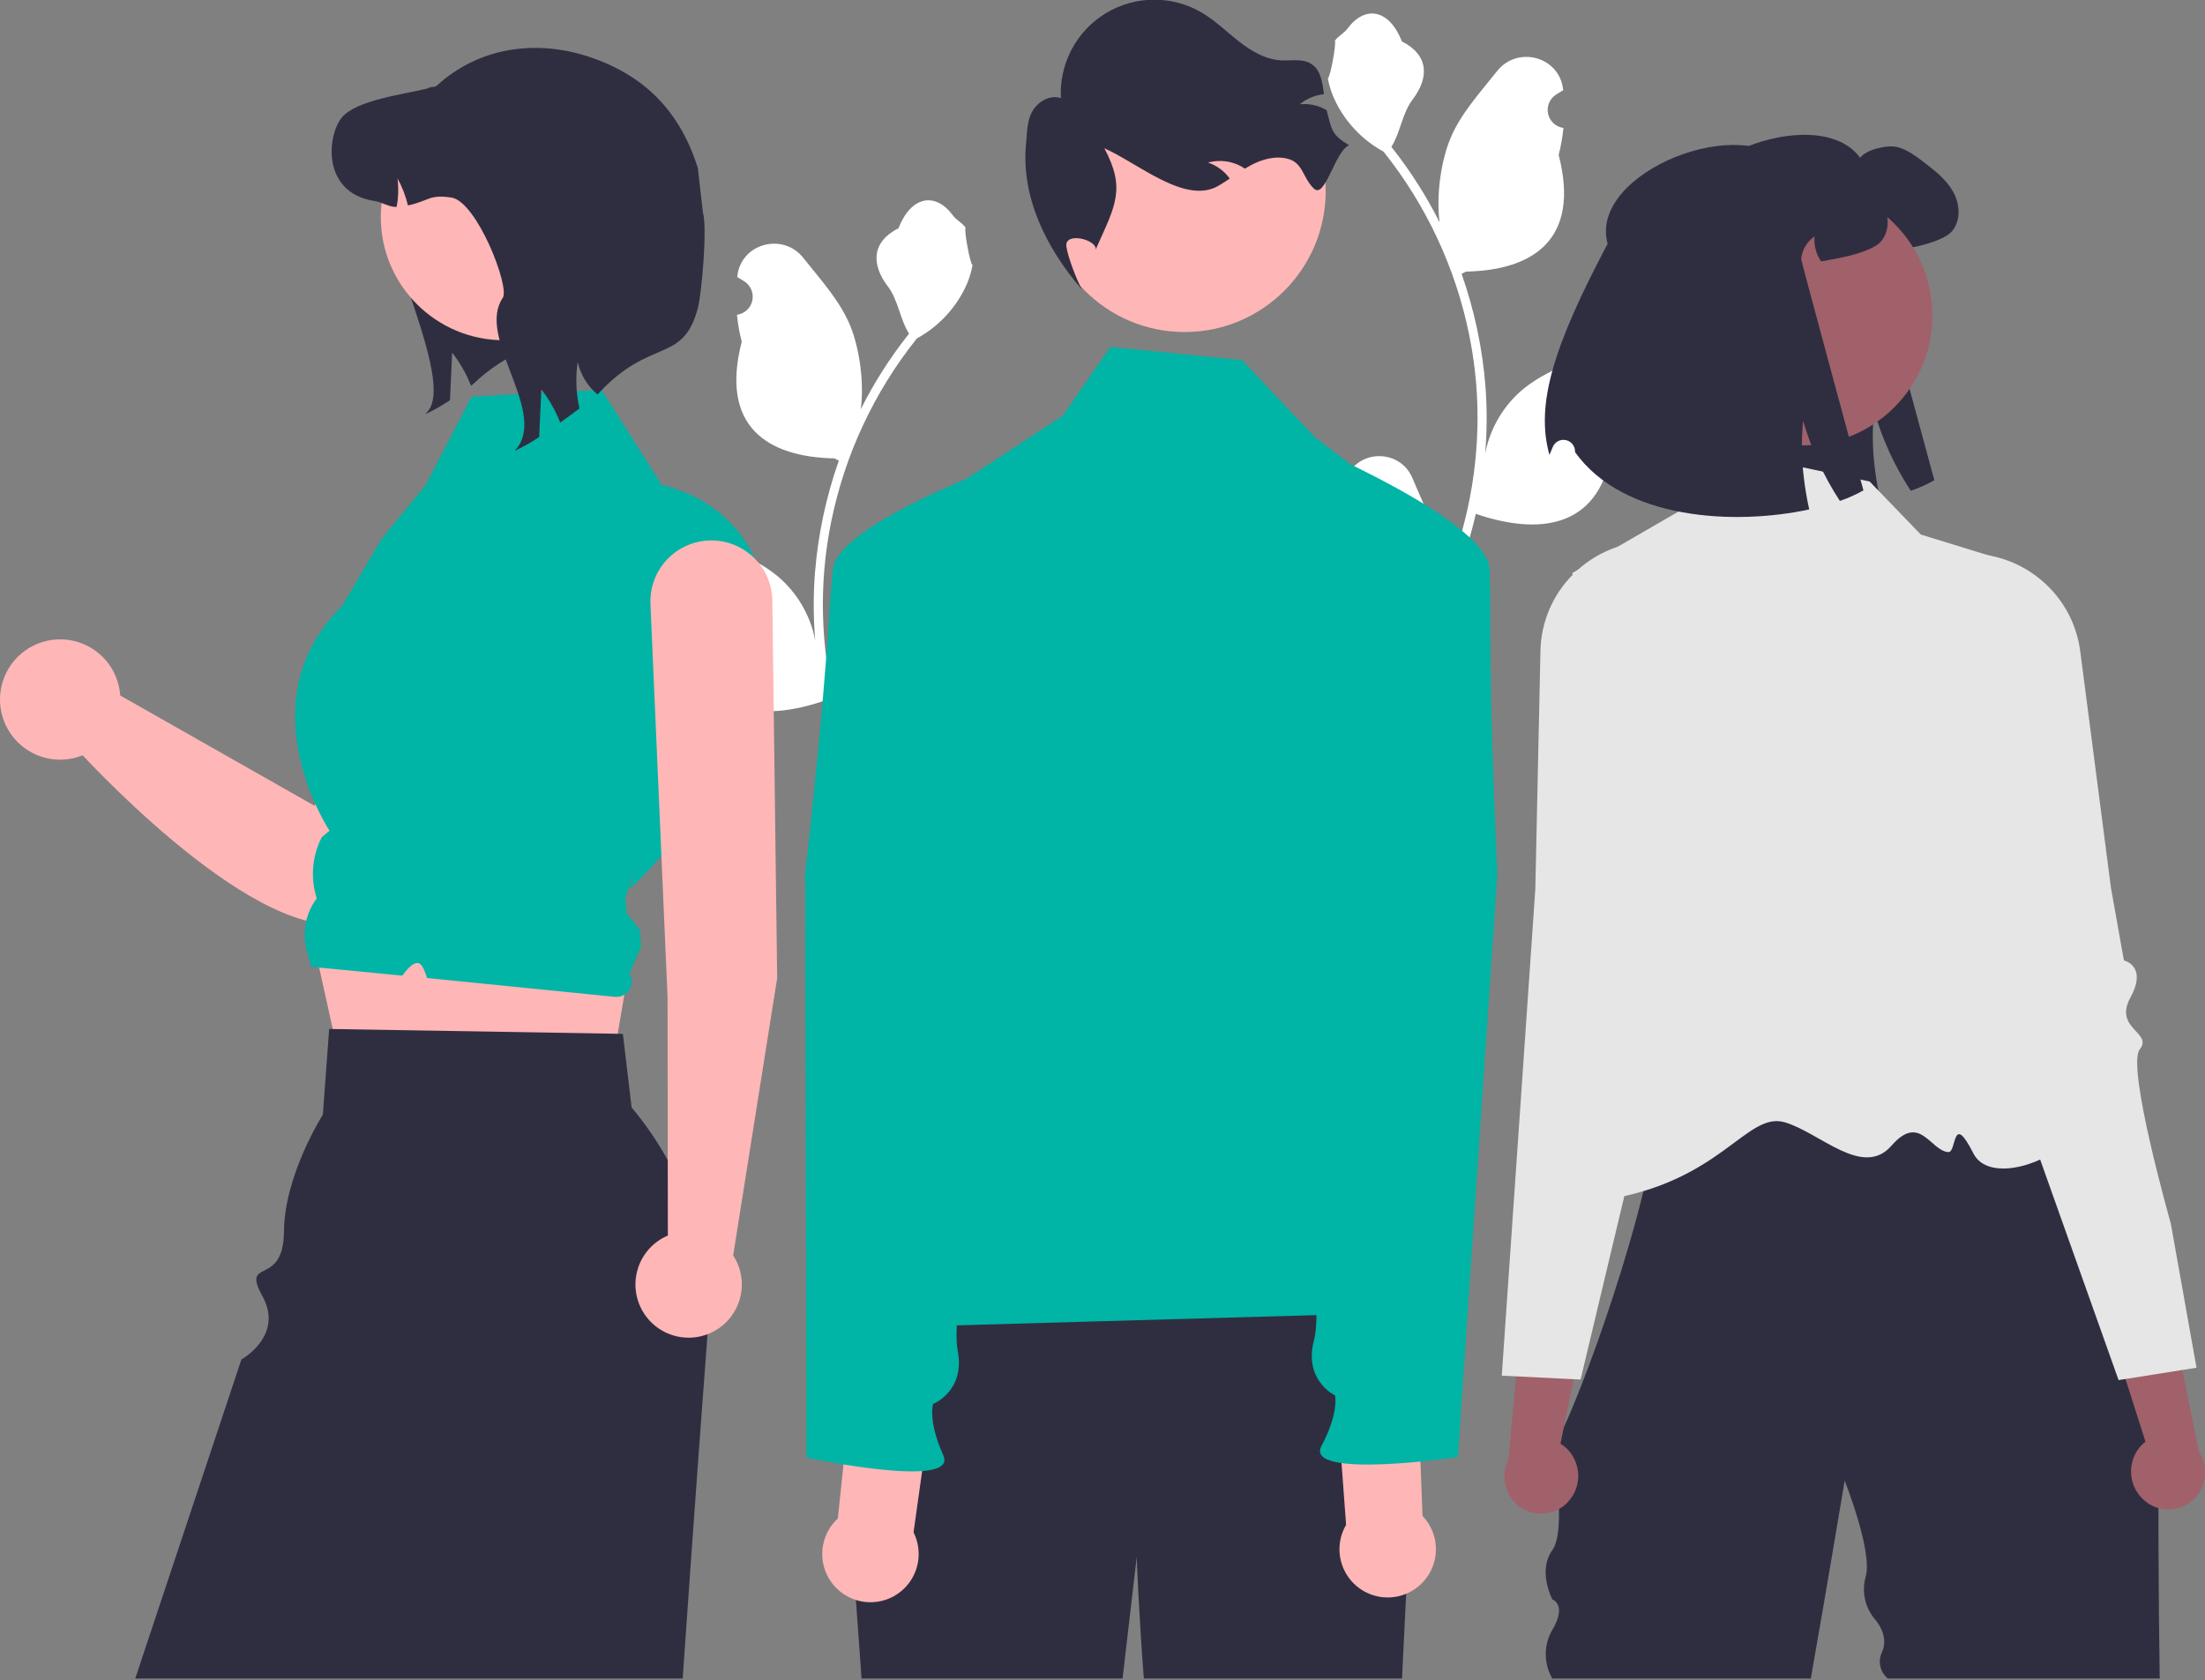 <svg width="698" height="532" viewBox="0 0 698 532" fill="none" xmlns="http://www.w3.org/2000/svg">
<rect x="0" y="0" width="698" height="532" fill="#808080" stroke="none"/>
<g clip-path="url(#clip0_1190_9443)">
<path d="M423.244 160.138C424.113 160.178 424.972 159.95 425.707 159.485C426.441 159.02 427.015 158.34 427.35 157.538C427.686 156.736 427.767 155.85 427.582 155.001C427.397 154.151 426.955 153.379 426.317 152.789C426.21 152.364 426.133 152.059 426.026 151.634C426.065 151.542 426.103 151.449 426.142 151.357C430.045 142.049 443.274 142.113 447.144 151.435C450.579 159.708 454.953 167.995 456.03 176.743C456.504 180.61 456.304 184.529 455.438 188.328C463.507 170.728 467.696 151.6 467.723 132.239C467.725 127.381 467.455 122.526 466.915 117.698C466.468 113.74 465.849 109.81 465.056 105.908C460.732 84.738 451.447 64.895 437.965 48.009C431.44 44.449 426.163 38.974 422.845 32.322C421.643 29.931 420.793 27.378 420.323 24.744C421.059 24.84 423.098 13.63 422.543 12.942C423.569 11.385 425.405 10.611 426.525 9.092C432.097 1.538 439.774 2.857 443.782 13.123C452.343 17.444 452.426 24.609 447.172 31.501C443.83 35.886 443.371 41.819 440.439 46.513C440.741 46.899 441.054 47.273 441.356 47.659C446.871 54.751 451.677 62.365 455.707 70.394C454.567 61.489 456.25 50.761 459.119 43.846C462.385 35.967 468.507 29.331 473.898 22.519C480.374 14.337 493.653 17.908 494.794 28.28C494.805 28.38 494.816 28.481 494.826 28.581C494.025 29.033 493.242 29.512 492.475 30.019C491.511 30.663 490.765 31.583 490.333 32.658C489.901 33.733 489.804 34.914 490.055 36.045C490.305 37.177 490.892 38.206 491.737 38.998C492.583 39.79 493.648 40.309 494.793 40.485L494.911 40.503C494.625 43.389 494.121 46.25 493.402 49.059C500.318 75.806 485.387 85.547 464.067 85.985C463.596 86.226 463.137 86.468 462.667 86.697C466.715 98.169 469.254 110.12 470.221 122.247C470.768 129.402 470.736 136.589 470.124 143.739L470.161 143.486C471.705 135.535 475.946 128.362 482.168 123.176C491.408 115.586 504.462 112.791 514.43 106.69C519.229 103.753 525.378 107.548 524.54 113.111C524.527 113.2 524.513 113.289 524.499 113.378C523.013 113.983 521.567 114.68 520.167 115.465C519.367 115.917 518.583 116.397 517.816 116.904C516.852 117.548 516.106 118.467 515.674 119.543C515.242 120.618 515.145 121.798 515.396 122.93C515.646 124.061 516.233 125.09 517.079 125.883C517.924 126.675 518.989 127.193 520.135 127.37L520.252 127.388C520.336 127.4 520.409 127.412 520.493 127.424C517.954 133.486 514.391 139.067 509.958 143.92C505.634 167.269 487.06 169.484 467.192 162.685H467.18C465 172.157 461.842 181.378 457.755 190.198H424.088C423.967 189.824 423.858 189.438 423.75 189.064C426.866 189.259 429.995 189.073 433.066 188.509C430.568 185.443 428.07 182.354 425.572 179.289C425.516 179.232 425.464 179.171 425.415 179.108C424.148 177.539 422.869 175.983 421.602 174.414L421.601 174.412C421.534 169.603 422.086 164.806 423.243 160.138L423.244 160.138Z" fill="white"/>
<path d="M531.34 73.975C525.08 51.151 575.571 31.579 588.83 49.959C590.674 47.346 597.487 45.759 600.613 46.561C603.74 47.362 606.369 49.366 608.934 51.306C612.461 54.016 616.116 56.821 618.28 60.717C620.461 64.596 620.797 69.887 617.864 73.254C615.539 75.931 608.677 77.662 605.182 78.368C602.746 78.865 600.694 79.266 598.93 79.554C597.328 77.246 596.59 74.448 596.846 71.65C595.659 72.451 594.664 73.504 593.932 74.735C593.2 75.966 592.75 77.343 592.614 78.769C592.566 79.362 612.317 152.034 612.317 152.034C609.943 153.384 607.447 154.506 604.862 155.384C599.747 147.567 595.829 139.029 593.239 130.054C592.643 136.056 592.719 142.105 593.463 148.09C593.859 151.446 594.427 154.779 595.163 158.077C571.692 163.144 536.39 161.476 521.032 139.93C521.029 139.84 521.027 139.751 521.024 139.662C521.012 138.812 520.705 137.992 520.155 137.343C519.605 136.694 518.846 136.257 518.009 136.105C517.172 135.954 516.309 136.099 515.567 136.515C514.825 136.93 514.25 137.591 513.941 138.383C513.569 139.334 513.226 140.157 512.92 140.811C508.447 124.812 514.234 106.295 531.34 73.975Z" fill="#2F2E41"/>
<path d="M491.401 456.623V457.371C491.372 457.122 491.372 456.871 491.401 456.623Z" fill="#2F2E41"/>
<path d="M514.385 327.456C514.982 327.294 515.59 327.176 516.204 327.103C515.499 327.217 514.893 327.335 514.385 327.456Z" fill="#2F2E41"/>
<path d="M513.854 327.591C514.015 327.546 514.194 327.501 514.385 327.456C514.208 327.502 514.036 327.536 513.854 327.591Z" fill="#2F2E41"/>
<path d="M683.666 531.413H597.635C596.408 530.433 595.555 529.061 595.219 527.527C594.884 525.993 595.086 524.39 595.793 522.988C598.143 517.598 593.538 512.673 593.538 512.673C591.975 510.841 590.887 508.652 590.373 506.299C589.859 503.946 589.933 501.503 590.589 499.186C592.869 491.225 583.936 468.755 583.936 468.755C583.936 468.755 579.121 497.77 573.22 531.413H491.401C490.03 529.078 489.308 526.42 489.308 523.713C489.308 521.006 490.03 518.347 491.401 516.013C496.169 507.928 491.401 506.377 491.401 506.377C491.401 506.377 486.633 497.33 491.401 490.761C496.169 484.193 491.401 457.37 491.401 457.37C491.581 458.556 492.939 456.4 495.031 451.879C498.215 445.001 503.08 432.632 507.996 418.272C511.511 408.023 515.054 396.746 518.015 385.721H518.022C518.799 382.825 519.534 379.955 520.229 377.111C521.587 371.534 522.752 366.115 523.636 361.026C525.555 350.066 526.187 340.65 524.714 334.527C523.492 329.431 520.818 326.621 516.204 327.103C518.676 326.693 522.299 326.305 526.762 325.938C527.567 325.873 528.401 325.809 529.263 325.737C562.554 323.221 633.981 321.777 633.981 321.777L655.858 360.954L683.565 410.582C683.565 410.582 682.81 477.157 683.666 531.413Z" fill="#2F2E41"/>
<path d="M591.84 152.445L541.436 141.753L531.428 161.898L497.725 181.41C497.725 181.41 519.45 270.235 519.326 282.728C519.011 314.446 468.262 385.546 506.594 380.076C544.927 374.607 552.713 351.695 565.019 355.318C576.117 358.585 589.669 373.12 598.741 362.725C607.813 352.33 611.009 364.333 616.745 364.748C619.472 364.945 617.83 351.622 624.689 365.162C631.548 378.702 667.922 360.476 655.594 348.148C635.062 327.616 630.889 176.262 630.889 176.262L608.033 169.229L591.84 152.445Z" fill="#E6E6E6"/>
<path d="M496.772 475.021C498.797 472.606 499.8 469.496 499.568 466.353C499.335 463.21 497.885 460.282 495.526 458.191C495.04 457.774 494.52 457.397 493.972 457.066L502.4 415.705L482.917 404.045L477.498 461.952C476.299 464.332 475.922 467.042 476.425 469.658C476.928 472.275 478.283 474.652 480.279 476.417C481.424 477.411 482.754 478.17 484.193 478.65C485.631 479.129 487.15 479.321 488.662 479.214C490.175 479.107 491.652 478.703 493.008 478.025C494.364 477.347 495.574 476.409 496.568 475.263C496.637 475.184 496.705 475.103 496.772 475.021Z" fill="#A0616A"/>
<path d="M557.265 257.006C557.142 255.676 555.446 255.073 553.096 254.239C550.736 253.512 548.492 252.449 546.434 251.084C541.23 247.325 543.278 243.394 546.11 237.96C546.664 236.904 547.238 235.804 547.778 234.661C549.38 231.276 546.829 217.311 540.181 193.148C538.132 185.709 538.14 180.455 536.724 176.97C535.315 173.484 532.49 171.766 524.793 171.407C515.489 170.937 506.378 174.175 499.458 180.412C499.271 180.577 499.077 180.757 498.89 180.93C498.538 181.26 498.193 181.598 497.855 181.943C491.456 188.381 487.794 197.045 487.635 206.121L487.599 207.666L486.011 281.493L481.548 346.278L475.395 435.522L479.952 435.745L498.136 436.65L500.342 436.758L505.574 414.808L511.87 388.395L514.185 378.692L521.365 348.593L524.714 334.527L526.762 325.938L527.596 322.431L531.664 305.383C531.757 305.024 541.115 268.103 551.903 261.929C555.928 259.629 557.38 258.293 557.265 257.006Z" fill="#E6E6E6"/>
<path d="M678.305 474.581C676.032 472.397 674.701 469.413 674.595 466.263C674.489 463.113 675.616 460.046 677.736 457.715C678.175 457.248 678.651 456.818 679.161 456.429L666.34 416.213L684.458 402.527L696.064 459.517C697.512 461.755 698.178 464.408 697.959 467.064C697.74 469.72 696.648 472.228 694.853 474.198C693.821 475.309 692.58 476.206 691.202 476.837C689.823 477.469 688.334 477.823 686.818 477.879C685.303 477.935 683.792 477.691 682.37 477.163C680.949 476.635 679.645 475.832 678.534 474.8C678.457 474.728 678.381 474.655 678.305 474.581Z" fill="#A0616A"/>
<path d="M687.168 387.316C687.168 387.316 673.038 337.6 677.347 332.218C681.657 326.836 668.929 325.785 674.414 315.761C679.898 305.738 672.328 304.061 672.328 304.061L668.22 281.015L660.877 224.408L660.654 222.724L658.518 206.255C657.921 201.551 656.382 197.016 653.993 192.921C651.603 188.825 648.413 185.253 644.611 182.419C644.417 182.271 644.219 182.128 644.02 181.985C643.116 181.334 642.193 180.731 641.249 180.176C634.2 176.017 625.922 174.445 617.838 175.729C602.608 178.101 607.348 183.781 604.877 198.997C600.864 223.738 599.822 237.893 601.779 241.091C602.438 242.168 603.131 243.198 603.792 244.187C607.193 249.292 609.651 252.975 604.879 257.279C602.977 258.852 600.861 260.147 598.595 261.124C596.351 262.21 594.728 262.99 594.749 264.325C594.775 265.618 596.36 266.786 600.606 268.639C605.751 270.89 611.277 279.403 615.803 288.099C619.394 295.108 622.597 302.31 625.397 309.671L664.299 419.082L670.644 436.925L672.833 436.579L690.808 433.729L695.316 433.016L687.168 387.316Z" fill="#E6E6E6"/>
<path d="M570.574 140.998C593.285 140.998 611.696 122.587 611.696 99.876C611.696 77.165 593.285 58.753 570.574 58.753C547.863 58.753 529.452 77.165 529.452 99.876C529.452 122.587 547.863 140.998 570.574 140.998Z" fill="#A0616A"/>
<path d="M508.896 77.181C502.636 54.357 553.127 34.785 566.386 53.165C568.229 50.552 575.043 48.965 578.169 49.767C581.295 50.568 583.925 52.572 586.49 54.512C590.017 57.221 593.672 60.027 595.836 63.923C598.017 67.802 598.353 73.093 595.419 76.46C593.095 79.137 586.233 80.868 582.738 81.574C580.301 82.071 578.249 82.472 576.486 82.76C574.884 80.452 574.146 77.654 574.402 74.856C573.215 75.657 572.22 76.711 571.488 77.941C570.756 79.172 570.306 80.549 570.169 81.975C570.121 82.568 589.872 155.24 589.872 155.24C587.499 156.59 585.003 157.712 582.418 158.59C577.303 150.773 573.385 142.235 570.795 133.26C570.199 139.262 570.274 145.311 571.019 151.296C571.415 154.652 571.982 157.985 572.718 161.284C549.248 166.35 513.946 164.682 498.588 143.136C498.585 143.047 498.582 142.957 498.58 142.868C498.568 142.018 498.261 141.198 497.711 140.549C497.161 139.9 496.402 139.463 495.565 139.312C494.728 139.16 493.865 139.305 493.122 139.721C492.38 140.136 491.806 140.797 491.497 141.589C491.125 142.54 490.782 143.363 490.476 144.017C486.003 128.018 491.79 109.501 508.896 77.181Z" fill="#2F2E41"/>
<path d="M304.955 219.276C304.087 219.316 303.227 219.088 302.492 218.623C301.758 218.158 301.184 217.478 300.849 216.676C300.513 215.874 300.433 214.988 300.618 214.139C300.802 213.289 301.244 212.517 301.882 211.927C301.989 211.502 302.066 211.197 302.173 210.772C302.135 210.68 302.096 210.587 302.057 210.495C298.154 201.187 284.925 201.251 281.055 210.573C277.62 218.846 273.246 227.134 272.169 235.881C271.695 239.748 271.895 243.667 272.761 247.466C264.693 229.866 260.503 210.738 260.476 191.377C260.474 186.519 260.744 181.664 261.285 176.836C261.731 172.878 262.351 168.948 263.143 165.046C267.467 143.876 276.752 124.033 290.234 107.148C296.759 103.587 302.036 98.112 305.354 91.46C306.556 89.069 307.406 86.516 307.876 83.882C307.14 83.978 305.101 72.768 305.656 72.08C304.63 70.523 302.794 69.749 301.674 68.231C296.102 60.676 288.425 61.995 284.418 72.261C275.856 76.582 275.774 83.748 281.027 90.639C284.369 95.024 284.828 100.957 287.76 105.651C287.459 106.037 287.145 106.411 286.843 106.798C281.328 113.889 276.522 121.504 272.492 129.532C273.632 120.628 271.949 109.9 269.08 102.984C265.814 95.105 259.692 88.469 254.301 81.657C247.825 73.475 234.546 77.046 233.405 87.418C233.394 87.518 233.384 87.619 233.373 87.719C234.174 88.171 234.958 88.65 235.725 89.158C236.688 89.801 237.435 90.721 237.867 91.796C238.298 92.872 238.395 94.052 238.145 95.184C237.894 96.315 237.307 97.344 236.462 98.136C235.616 98.929 234.551 99.447 233.406 99.624L233.289 99.642C233.574 102.528 234.078 105.388 234.797 108.197C227.881 134.944 242.812 144.686 264.133 145.123C264.603 145.365 265.062 145.606 265.532 145.835C261.484 157.308 258.945 169.258 257.978 181.385C257.431 188.54 257.463 195.728 258.075 202.877L258.039 202.624C256.494 194.673 252.253 187.5 246.032 182.315C236.792 174.724 223.737 171.929 213.769 165.828C208.97 162.891 202.822 166.686 203.659 172.25C203.672 172.338 203.686 172.427 203.7 172.516C205.186 173.121 206.633 173.818 208.032 174.603C208.833 175.055 209.616 175.535 210.383 176.042C211.347 176.686 212.093 177.605 212.525 178.681C212.957 179.756 213.054 180.937 212.803 182.068C212.553 183.199 211.966 184.228 211.121 185.021C210.275 185.813 209.21 186.331 208.065 186.508L207.947 186.526C207.863 186.538 207.79 186.55 207.706 186.562C210.245 192.625 213.809 198.205 218.241 203.058C222.565 226.407 241.139 228.622 261.007 221.823H261.019C263.199 231.296 266.358 240.516 270.444 249.336H304.111C304.232 248.962 304.341 248.576 304.449 248.202C301.333 248.398 298.204 248.211 295.133 247.647C297.631 244.582 300.129 241.492 302.627 238.427C302.683 238.37 302.735 238.31 302.784 238.246C304.051 236.678 305.33 235.121 306.597 233.552L306.598 233.55C306.665 228.742 306.114 223.944 304.956 219.277L304.955 219.276Z" fill="white"/>
<path d="M147.86 49.96C147.095 51.741 123.534 51.55 122.455 53.136C114.135 65.377 144.127 117.463 135.807 129.72L134.648 131.102C137.362 129.851 139.97 128.38 142.444 126.704C142.666 121.686 142.889 116.653 143.127 111.636C145.619 114.824 147.63 118.36 149.097 122.131C151.034 120.765 152.623 118.234 160.926 113.255C164.287 109.563 168.162 106.373 172.431 103.784L147.86 49.96Z" fill="#2F2E41"/>
<path d="M164.968 150.288C162.368 148.594 159.402 147.545 156.315 147.227C153.229 146.909 150.111 147.332 147.22 148.461C144.329 149.59 141.75 151.391 139.695 153.716C137.64 156.042 136.169 158.823 135.405 161.831L99.6 255.122L38.057 220.182C37.787 216.166 36.251 212.339 33.672 209.249C31.091 206.159 27.599 203.966 23.696 202.984C19.792 202.002 15.678 202.281 11.943 203.781C8.208 205.282 5.044 207.927 2.905 211.337C0.766 214.747 -0.238 218.746 0.037 222.762C0.312 226.778 1.851 230.604 4.435 233.69C7.018 236.777 10.513 238.966 14.417 239.944C18.322 240.922 22.436 240.638 26.169 239.134C39.13 252.966 95.319 309.68 118.58 287.521C138.133 268.895 166.35 196.706 173.142 171.778C174.23 167.792 174.025 163.564 172.556 159.702C171.087 155.84 168.43 152.543 164.968 150.288Z" fill="#FFB6B6"/>
<path d="M97.737 291.43L109.036 342.499L191.657 349.972L199.25 305.505L97.737 291.43Z" fill="#FFB6B6"/>
<path d="M223.942 422.39C223.904 423.122 223.859 423.847 223.806 424.579C223.013 435.16 222.108 447.364 221.127 460.738C219.579 481.962 217.851 506.129 216.107 531.413H42.81L76.42 430.393C76.42 430.393 89.99 422.922 83.081 410.37C76.172 397.819 89.767 407.821 89.893 389.896C90.019 371.971 102.201 352.9 102.201 352.9L104.201 325.76L105.341 325.782L195.526 327.284L197.171 327.315L199.941 350.614C216.759 370.627 225.339 396.286 223.942 422.39Z" fill="#2F2E41"/>
<path d="M149.304 125.538L190.428 123.42L209.529 153.602C209.529 153.602 245.468 159.611 242.977 201.96C240.486 244.31 199.25 281.473 199.25 281.473L201.012 275.429L197.951 284.177L198.344 289.088L202.52 294.29L202.95 299.67L199.25 308.181C199.731 308.952 199.986 309.843 199.987 310.752C199.987 311.661 199.733 312.552 199.253 313.324C198.773 314.096 198.086 314.718 197.27 315.119C196.455 315.52 195.543 315.685 194.638 315.594L135.217 309.639C133.864 305.918 132.779 301.465 127.356 308.878L121.758 308.335L98.489 306.081L97.12 301.092C96.341 298.257 96.22 295.282 96.765 292.393C97.31 289.504 98.507 286.778 100.264 284.421C98.243 278.092 98.772 271.224 101.739 265.279L101.851 265.056L104.322 262.997C104.322 262.997 77.287 222.381 108.322 191.79L120.778 170.615L134.715 153.612L149.304 125.538Z" fill="#00B4A6"/>
<path d="M159.539 107.722C181.076 107.722 198.536 90.262 198.536 68.725C198.536 47.187 181.076 29.727 159.539 29.727C138.001 29.727 120.542 47.187 120.542 68.725C120.542 90.262 138.001 107.722 159.539 107.722Z" fill="#FFB6B6"/>
<path d="M189.157 124.903C185.982 122.249 183.771 118.621 182.87 114.582C182.149 119.486 182.337 124.481 183.426 129.317C181.314 130.905 179.266 132.413 177.328 133.779C175.862 130.007 173.85 126.471 171.358 123.283C171.12 128.301 170.898 133.334 170.676 138.351C168.201 140.028 165.594 141.499 162.88 142.749L164.039 141.368C172.359 129.111 150.829 106.548 159.148 94.307C161.483 90.877 150.94 63.774 142.906 62.551C135.761 61.471 136.062 63.536 129.14 65.044C128.421 62.046 127.305 59.157 125.821 56.454C126.216 59.466 126.125 62.522 125.551 65.504C123.09 65.6 121.154 64.031 118.533 63.631C101.814 61.075 103.513 42.99 108.165 37.258C112.833 31.542 128.33 29.827 135.475 27.97C136.126 27.334 137.602 27.731 138.254 27.128C151.946 14.597 170.26 12.521 186.74 18.075C204.315 23.999 215.273 35.463 220.897 53.136L222.51 67.279C223.957 71.826 222.137 92.985 220.897 97.593C216.078 115.507 205.815 106.564 189.157 124.903Z" fill="#2F2E41"/>
<path d="M246.018 309.661L244.483 190.091C244.403 185.025 242.335 180.194 238.724 176.64C235.114 173.086 230.251 171.094 225.184 171.094H225.184C222.563 171.094 219.97 171.628 217.562 172.663C215.154 173.698 212.982 175.213 211.179 177.114C209.375 179.016 207.978 181.265 207.072 183.724C206.167 186.184 205.771 188.802 205.91 191.419L211.312 315.575L211.415 391.154C208.231 392.505 205.54 394.802 203.707 397.735C201.874 400.669 200.989 404.095 201.171 407.549C201.353 411.002 202.595 414.316 204.726 417.04C206.857 419.764 209.775 421.766 213.084 422.773C216.392 423.781 219.931 423.746 223.219 422.672C226.506 421.599 229.384 419.539 231.461 416.773C233.537 414.007 234.712 410.669 234.825 407.213C234.938 403.756 233.985 400.348 232.094 397.452L246.018 309.661Z" fill="#FFB6B6"/>
<path d="M447.286 464.357C447.286 464.357 444.913 507.061 443.821 531.416H362.077C360.395 509.252 359.828 492.968 359.828 492.968L355.355 531.416H272.728L267.605 460.209L292.36 398.846C292.36 398.846 426.513 389.542 438.957 401.345C451.393 413.139 447.286 464.357 447.286 464.357Z" fill="#2F2E41"/>
<path d="M375.001 105.121C399.661 105.121 419.652 85.13 419.652 60.47C419.652 35.81 399.661 15.819 375.001 15.819C350.341 15.819 330.35 35.81 330.35 60.47C330.35 85.13 350.341 105.121 375.001 105.121Z" fill="#FFB6B6"/>
<path d="M427.046 45.962C422.46 48.053 419.489 63.199 415.884 59.678C412.279 56.157 412.52 51.574 407.66 50.275C403.735 49.221 399.511 50.425 395.932 52.325C395.292 52.66 394.673 53.025 394.069 53.387C393.67 53.121 393.273 52.87 392.847 52.639C389.645 50.925 385.908 50.505 382.405 51.464C385.173 52.391 387.579 54.165 389.284 56.534C388.086 57.337 386.872 58.142 385.631 58.856C375.261 64.84 360.504 51.827 349.589 46.938C356.426 59.769 353.059 65.083 347.123 78.352L346.918 79.108C347.255 75.782 336.964 73.304 337.561 77.985C337.984 81.309 340.861 88.698 342.472 91.632C330.996 78.362 323.153 62.123 324.808 45.371C325.168 41.852 325.059 38.139 326.874 35.085C328.691 32.046 332.48 29.914 335.831 31.073C335.547 25.73 336.716 20.411 339.214 15.68C341.711 10.949 345.445 6.983 350.016 4.204C354.588 1.426 359.827 -0.063 365.177 -0.102C370.526 -0.141 375.787 1.27 380.398 3.982C384.684 6.497 388.261 10.053 392.189 13.12C396.116 16.188 400.644 18.862 405.624 19.115C408.784 19.268 412.222 18.496 414.936 20.133C418.081 22.031 418.619 26.007 419.091 29.832C416.286 30.109 413.628 31.215 411.455 33.01C414.357 32.714 417.278 33.34 419.803 34.8C419.851 34.822 419.897 34.848 419.94 34.878C421.602 41.2 421.432 42.602 427.046 45.962Z" fill="#2F2E41"/>
<path d="M272.926 420.448C310.95 375.94 298.107 319.33 283.015 262.184L285.887 177.763C286.028 173.622 287.163 169.576 289.197 165.965C291.231 162.355 294.103 159.288 297.572 157.021L336.39 131.662L351.499 109.817L393.145 113.982L416.24 138.405L441.803 157.921C448.222 162.821 453.105 169.454 455.879 177.038C458.652 184.622 459.199 192.841 457.456 200.726L432.993 311.357C432.993 311.357 443.224 368.709 436.981 375.043C430.738 381.377 414.651 375.046 427.408 382.156C442.717 390.689 456.637 389.115 448.89 396.862C441.143 404.609 450.948 415.38 450.948 415.38L272.926 420.448Z" fill="#00B4A6"/>
<path d="M289.184 485.134L295.523 439.971L270.229 432.75L265.225 480.737C263.132 482.657 261.616 485.122 260.847 487.856C260.078 490.59 260.087 493.484 260.872 496.213C261.658 498.943 263.189 501.398 265.294 503.305C267.399 505.212 269.994 506.493 272.788 507.006C275.581 507.518 278.462 507.242 281.107 506.207C283.752 505.172 286.055 503.419 287.759 501.147C289.462 498.874 290.498 496.172 290.75 493.343C291.001 490.514 290.459 487.671 289.184 485.134Z" fill="#FFB6B6"/>
<path d="M337.339 139.803C337.339 139.803 265.341 163.236 263.625 180.382C261.908 197.527 262.477 208.023 254.878 276.632L255.279 461.447C255.279 461.447 303.549 471.781 298.598 460.732C293.648 449.682 295.375 444.483 295.375 444.483C295.375 444.483 305.725 440.399 303.134 427.425C300.543 414.451 313.535 350.156 313.535 350.156L321.735 234.845L337.339 139.803Z" fill="#00B4A6"/>
<path d="M426.113 482.742L422.74 437.262L448.452 431.71L450.308 479.921C452.271 481.973 453.623 484.532 454.212 487.311C454.8 490.089 454.602 492.977 453.64 495.649C452.678 498.321 450.989 500.671 448.764 502.436C446.539 504.201 443.866 505.31 441.045 505.639C438.224 505.968 435.367 505.504 432.796 504.298C430.224 503.092 428.04 501.193 426.489 498.814C424.937 496.435 424.08 493.671 424.014 490.831C423.948 487.992 424.675 485.191 426.113 482.742H426.113Z" fill="#FFB6B6"/>
<path d="M400.634 135.002C400.634 135.002 470.946 163.091 471.538 180.312C472.13 197.533 470.876 207.969 473.974 276.928L461.494 461.322C461.494 461.322 412.652 468.479 418.314 457.776C423.976 447.074 422.592 441.773 422.592 441.773C422.592 441.773 412.532 437.022 415.965 424.245C419.398 411.468 410.637 346.46 410.637 346.46L409.992 230.86L400.634 135.002Z" fill="#00B4A6"/>
</g>
<defs>
<clipPath id="clip0_1190_9443">
<rect width="698" height="531.416" fill="white"/>
</clipPath>
</defs>
</svg>
